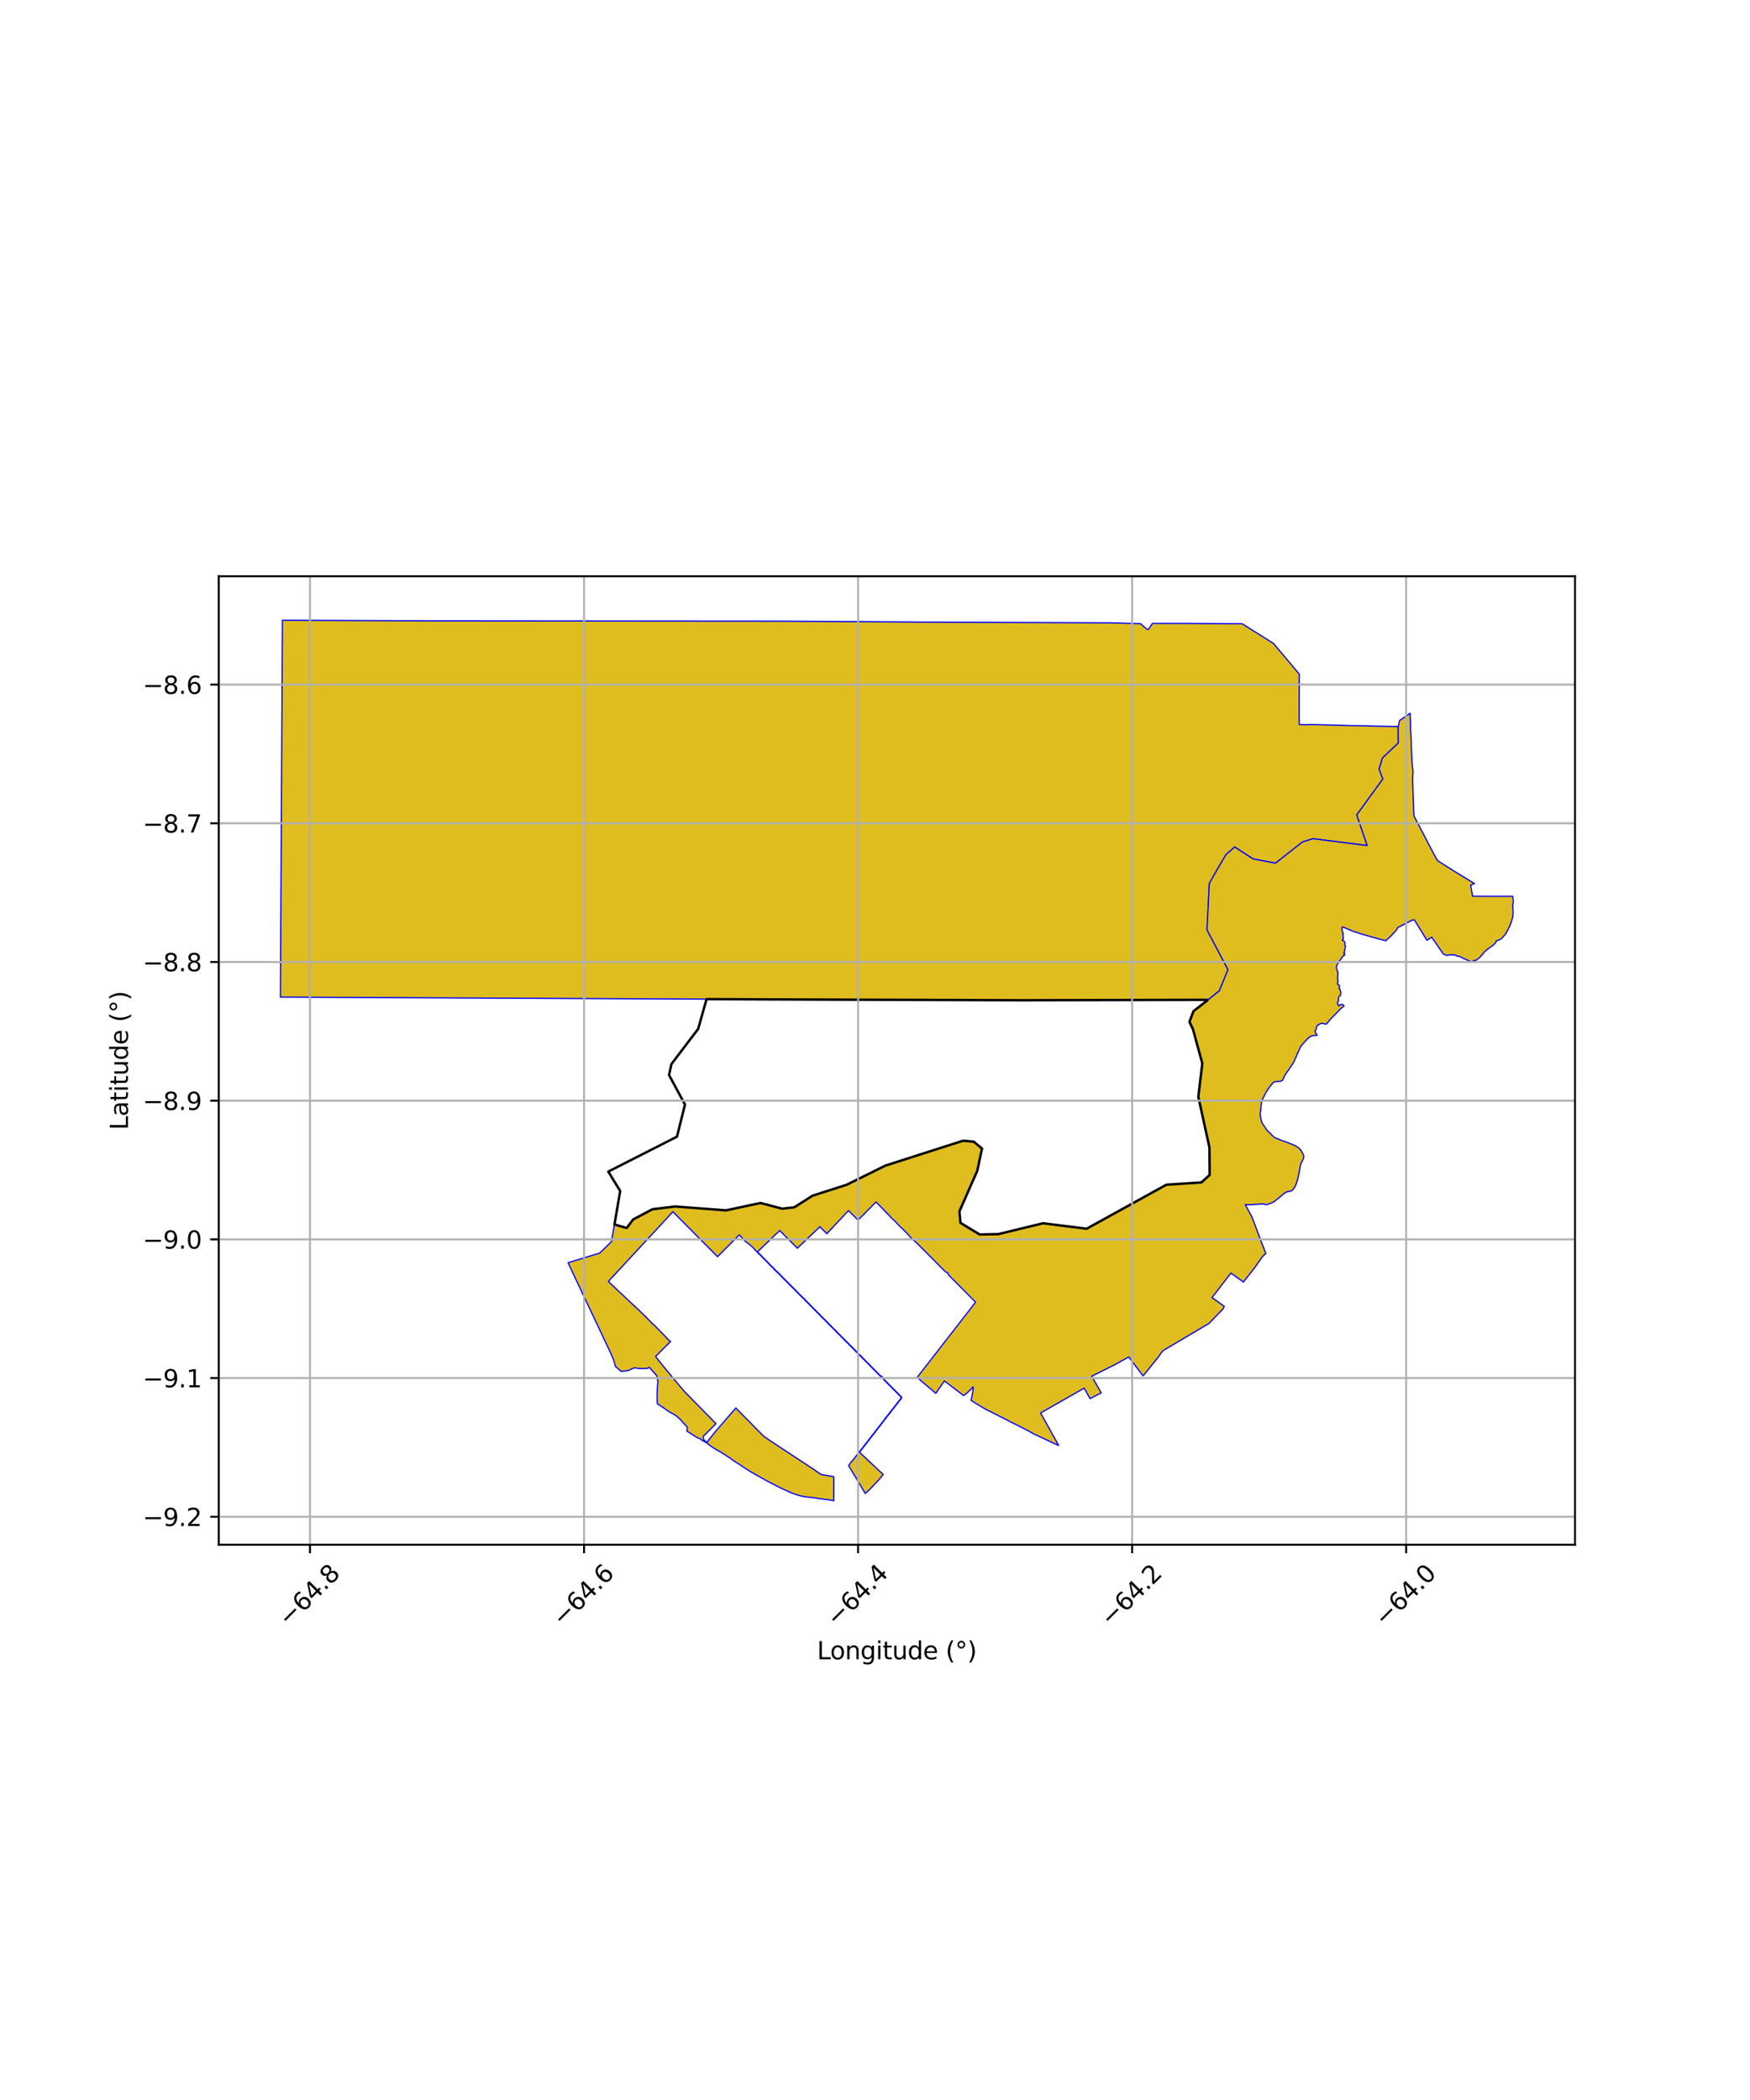 <?xml version="1.0" encoding="utf-8" standalone="no"?>
<!DOCTYPE svg PUBLIC "-//W3C//DTD SVG 1.1//EN"
  "http://www.w3.org/Graphics/SVG/1.1/DTD/svg11.dtd">
<svg xmlns:xlink="http://www.w3.org/1999/xlink" width="720pt" height="864pt" viewBox="0 0 720 864" xmlns="http://www.w3.org/2000/svg" version="1.1">
 <defs>
  <style type="text/css">*{stroke-linejoin: round; stroke-linecap: butt}</style>
 </defs>
 <g id="figure_1">
  <g id="patch_1">
   <path d="M 0 864 
L 720 864 
L 720 0 
L 0 0 
z
" style="fill: #ffffff"/>
  </g>
  <g id="axes_1">
   <g id="patch_2">
    <path d="M 90 635.561 
L 648 635.561 
L 648 237.079 
L 90 237.079 
z
" style="fill: #ffffff"/>
   </g>
   <g id="PatchCollection_1">
    <path d="M 565.44 298.746 
L 575.315 298.919 
L 575.284 301.327 
L 575.33 305.716 
L 568.83 311.852 
L 567.435 316.386 
L 568.985 320.515 
L 558.242 335.28 
L 562.535 347.896 
L 540.25 345.077 
L 535.878 346.436 
L 524.821 355.142 
L 515.587 353.404 
L 515.316 353.229 
L 514.151 352.474 
L 512.717 351.544 
L 508.011 348.493 
L 504.474 351.604 
L 500.669 358.011 
L 500.389 358.512 
L 497.591 363.512 
L 496.635 382.579 
L 505.263 398.965 
L 501.71 407.654 
L 497.067 411.371 
L 419.665 411.534 
L 351.118 411.314 
L 344.363 411.288 
L 332.15 411.241 
L 290.689 411.075 
L 115.364 410.239 
L 116.187 255.191 
L 180.369 255.451 
L 302.417 255.556 
L 320.889 255.566 
L 380.677 255.95 
L 456.689 256.253 
L 463.351 256.433 
L 469.24 256.599 
L 471.194 258.32 
L 472.098 258.973 
L 472.479 259.015 
L 474.129 256.502 
L 477.183 256.498 
L 480.023 256.493 
L 482.341 256.489 
L 484.453 256.486 
L 486.245 256.483 
L 489.362 256.503 
L 492.984 256.527 
L 496.237 256.548 
L 499.38 256.568 
L 502.835 256.589 
L 505.267 256.604 
L 505.491 256.605 
L 506.278 256.61 
L 508.83 256.626 
L 511.078 256.639 
L 513.446 258.137 
L 514.564 258.838 
L 515.629 259.505 
L 517.52 260.689 
L 519.741 262.08 
L 520.829 262.76 
L 521.871 263.414 
L 522.916 264.068 
L 523.967 264.725 
L 524.067 264.86 
L 525.298 266.345 
L 526.47 267.736 
L 527.796 269.312 
L 529.063 270.817 
L 529.975 271.9 
L 530.408 272.415 
L 532.601 275.021 
L 534.56 277.346 
L 534.536 279.152 
L 534.534 281.677 
L 534.527 283.127 
L 534.525 284.458 
L 534.522 285.728 
L 534.518 286.897 
L 534.517 288.329 
L 534.512 289.66 
L 534.507 297.913 
L 534.639 297.991 
L 534.679 298.139 
L 537.213 298.154 
L 538.556 298.135 
L 539.91 298.096 
L 542.684 298.161 
L 545.141 298.23 
L 547.597 298.3 
L 550.054 298.369 
L 550.19 298.388 
L 556.449 298.542 
L 559.049 298.575 
L 561.599 298.581 
L 563.075 298.685 
L 564.342 298.718 
L 565.44 298.746 
" clip-path="url(#p7fd891ef24)" style="fill: #e0bd1f; stroke: #0000ff; stroke-width: 0.5"/>
    <path d="M 252.767 503.781 
L 257.844 505.229 
L 260.479 501.74 
L 268.418 497.523 
L 277.717 496.381 
L 298.72 497.972 
L 312.921 494.941 
L 321.782 497.288 
L 326.793 496.724 
L 334.31 491.937 
L 348.279 487.469 
L 364.366 479.528 
L 396.231 469.328 
L 400.646 469.72 
L 404.028 472.542 
L 402.073 481.72 
L 394.725 498.414 
L 395.166 503.115 
L 403.042 507.909 
L 410.73 507.752 
L 429.113 503.293 
L 447.077 505.533 
L 479.882 487.423 
L 494.292 486.491 
L 497.686 483.407 
L 497.598 472.091 
L 493.024 451.28 
L 494.664 437.504 
L 490.795 423.375 
L 489.36 420.429 
L 491.05 416.005 
L 497.026 411.363 
L 501.669 407.645 
L 505.222 398.957 
L 496.594 382.571 
L 497.55 363.503 
L 500.348 358.504 
L 500.628 358.002 
L 504.433 351.595 
L 507.97 348.485 
L 512.676 351.536 
L 514.109 352.465 
L 515.275 353.221 
L 515.546 353.395 
L 524.78 355.133 
L 535.837 346.427 
L 540.209 345.068 
L 562.494 347.887 
L 558.201 335.271 
L 568.944 320.506 
L 567.394 316.378 
L 568.789 311.843 
L 575.289 305.707 
L 575.243 301.318 
L 575.274 298.91 
L 575.816 296.454 
L 580.16 293.468 
L 580.178 294 
L 580.231 295.445 
L 580.341 298.504 
L 580.264 299.152 
L 580.462 301.654 
L 580.581 304.69 
L 580.724 308.578 
L 580.835 311.653 
L 581.047 314.562 
L 581.369 317.452 
L 581.206 320.447 
L 581.273 323.432 
L 581.383 326.358 
L 581.471 328.751 
L 581.555 331.078 
L 581.631 333.154 
L 581.703 335.042 
L 581.759 335.437 
L 581.854 335.811 
L 581.99 336.17 
L 582.191 336.572 
L 583.226 338.543 
L 584.338 340.668 
L 585.39 342.681 
L 586.272 344.371 
L 587.234 346.214 
L 588.228 348.126 
L 589.227 350.038 
L 590.222 351.943 
L 591.266 353.778 
L 591.693 354.206 
L 592.125 354.507 
L 593.824 355.586 
L 595.833 356.861 
L 597.672 358.028 
L 599.511 359.162 
L 601.471 360.362 
L 603.425 361.556 
L 605.226 362.669 
L 606.643 363.51 
L 606.456 363.587 
L 605.077 364.151 
L 605.85 368.722 
L 610.974 368.749 
L 621.128 368.758 
L 622.361 368.759 
L 622.374 368.809 
L 622.5 369.702 
L 622.56 370.405 
L 622.636 371.009 
L 622.491 371.813 
L 622.357 372.894 
L 622.479 373.984 
L 622.531 374.811 
L 622.548 375.604 
L 622.469 376.356 
L 622.406 376.95 
L 622.264 377.7 
L 622.057 378.449 
L 621.55 379.97 
L 621.292 380.73 
L 620.927 381.441 
L 620.534 382.183 
L 620.193 382.943 
L 619.804 383.665 
L 619.366 384.345 
L 618.805 384.963 
L 618.233 385.645 
L 617.774 386.13 
L 617.43 386.4 
L 617.143 386.538 
L 616.974 386.619 
L 615.558 387.193 
L 615.449 387.714 
L 614.903 388.337 
L 614.253 388.927 
L 612.573 390.121 
L 610.786 391.56 
L 610.431 392.071 
L 610.075 392.467 
L 608.552 394.159 
L 607.642 394.798 
L 607.013 395.273 
L 606.73 395.07 
L 605.331 395.722 
L 601.786 394.173 
L 600.732 393.585 
L 599.331 393.317 
L 598.893 392.978 
L 596.959 392.811 
L 595.126 393.08 
L 593.857 392.553 
L 589.039 385.593 
L 587.088 386.854 
L 581.895 378.445 
L 581.157 378.53 
L 579.785 379.212 
L 578.304 379.976 
L 575.847 381.242 
L 575.111 381.602 
L 574.544 382.62 
L 573.183 384.11 
L 571.802 385.584 
L 570.766 386.44 
L 570.386 386.773 
L 570.32 387.03 
L 570.09 387.005 
L 567.616 386.412 
L 561.319 384.629 
L 560.388 384.358 
L 558.623 383.765 
L 558.139 383.621 
L 556.993 383.277 
L 552.267 381.315 
L 552.128 382.299 
L 552.235 382.813 
L 552.292 382.946 
L 552.403 383.421 
L 552.337 383.607 
L 552.585 384.116 
L 552.671 384.503 
L 552.631 384.684 
L 552.509 384.797 
L 552.549 385.334 
L 552.612 385.475 
L 552.737 386.161 
L 552.613 386.296 
L 552.434 386.292 
L 552.391 386.613 
L 552.464 386.73 
L 552.336 386.918 
L 552.754 387.097 
L 552.937 387.142 
L 553.414 387.913 
L 553.337 388.333 
L 553.311 388.989 
L 553.614 389.261 
L 553.119 391.535 
L 553.035 391.878 
L 553.189 391.948 
L 552.868 392.167 
L 553.212 392.378 
L 553.134 392.415 
L 553.08 392.557 
L 553.136 392.872 
L 553.264 392.996 
L 552.901 393.029 
L 552.386 393.592 
L 550.406 396.362 
L 549.796 397.857 
L 550.165 399.287 
L 550.443 400.029 
L 550.442 400.963 
L 550.336 401.429 
L 550.366 403.164 
L 550.563 403.529 
L 550.323 404.176 
L 550.284 404.581 
L 550.438 405.065 
L 550.728 405.067 
L 551.133 405.553 
L 551.013 406.135 
L 550.955 406.733 
L 551.295 407.055 
L 551.659 408.288 
L 551.603 409.02 
L 551.475 409.607 
L 550.974 409.774 
L 550.636 410.831 
L 550.8 411.404 
L 550.605 411.768 
L 550.419 412.215 
L 550.333 412.493 
L 550.391 413.05 
L 550.795 413.872 
L 551.191 413.607 
L 551.731 413.219 
L 552.534 413.372 
L 553.018 413.917 
L 552.57 414.229 
L 552.059 414.608 
L 551.721 414.884 
L 551.412 415.191 
L 551.132 415.502 
L 550.7 415.945 
L 550.275 416.389 
L 549.838 416.823 
L 549.408 417.258 
L 548.985 417.697 
L 548.566 418.133 
L 548.138 418.56 
L 547.703 418.995 
L 547.295 419.457 
L 546.892 419.914 
L 546.493 420.386 
L 546.122 420.868 
L 545.751 421.281 
L 545.654 421.346 
L 545.546 421.368 
L 545.393 421.344 
L 544.993 421.25 
L 544.36 421.114 
L 543.898 421.072 
L 543.433 421.129 
L 542.991 421.28 
L 542.61 421.518 
L 542.222 421.759 
L 541.886 422.116 
L 541.755 422.35 
L 541.668 422.6 
L 541.64 422.833 
L 541.558 423.222 
L 541.392 423.599 
L 541.127 424.22 
L 541.086 424.517 
L 541.182 424.82 
L 541.601 425.355 
L 541.88 425.873 
L 541.899 425.951 
L 541.887 425.975 
L 541.801 426.009 
L 541.591 425.993 
L 540.829 426.009 
L 540.111 426.126 
L 539.426 426.323 
L 538.788 426.671 
L 538.245 427.121 
L 537.769 427.606 
L 537.151 428.276 
L 536.522 428.943 
L 535.661 429.964 
L 535.228 430.485 
L 535.101 430.7 
L 534.8 431.302 
L 534.546 431.918 
L 534.272 432.539 
L 533.958 433.157 
L 533.673 433.794 
L 533.412 434.437 
L 533.138 435.073 
L 532.748 435.937 
L 532.458 436.579 
L 532.133 437.197 
L 531.783 437.816 
L 531.377 438.404 
L 530.965 438.998 
L 530.563 439.585 
L 530.182 440.175 
L 529.77 440.744 
L 529.357 441.307 
L 528.956 441.876 
L 528.714 442.28 
L 528.484 442.687 
L 528.232 443.299 
L 527.972 443.832 
L 527.684 444.36 
L 527.435 444.648 
L 527.281 444.728 
L 526.826 444.846 
L 526.354 444.925 
L 525.64 444.973 
L 524.903 445.03 
L 524.41 445.122 
L 523.946 445.348 
L 523.731 445.531 
L 523.564 445.722 
L 523.26 446.076 
L 522.969 446.433 
L 522.702 446.786 
L 522.276 447.303 
L 521.881 447.866 
L 521.49 448.433 
L 521.25 448.825 
L 521 449.208 
L 520.775 449.606 
L 520.568 450.014 
L 520.351 450.423 
L 520.139 450.836 
L 519.929 451.243 
L 519.724 451.653 
L 519.445 452.284 
L 519.277 452.714 
L 519.14 453.155 
L 519.047 453.607 
L 518.976 454.048 
L 518.904 454.488 
L 518.853 454.93 
L 518.821 455.365 
L 518.792 455.79 
L 518.746 456.215 
L 518.707 456.636 
L 518.642 457.056 
L 518.552 457.494 
L 518.481 457.95 
L 518.471 458.417 
L 518.524 458.885 
L 518.647 459.571 
L 518.769 460.244 
L 518.91 460.914 
L 519.097 461.597 
L 519.286 462.041 
L 519.517 462.462 
L 519.921 463.032 
L 520.214 463.387 
L 520.464 463.751 
L 520.69 464.159 
L 521.09 464.74 
L 521.517 465.297 
L 522.032 465.757 
L 522.678 466.341 
L 523.25 466.971 
L 523.705 467.416 
L 524.342 467.973 
L 524.732 468.196 
L 525.338 468.435 
L 525.736 468.558 
L 526.107 468.693 
L 526.662 468.93 
L 527.418 469.263 
L 528.192 469.515 
L 529.149 469.849 
L 529.908 470.123 
L 530.42 470.338 
L 530.897 470.52 
L 531.537 470.777 
L 532.179 471.053 
L 532.805 471.345 
L 533.405 471.674 
L 533.98 472.041 
L 534.511 472.464 
L 534.821 472.767 
L 535.215 473.267 
L 535.632 473.992 
L 536.04 474.672 
L 536.358 475.367 
L 536.401 475.524 
L 536.412 475.705 
L 536.385 476.129 
L 536.292 476.547 
L 536.137 476.953 
L 535.745 477.786 
L 535.437 478.384 
L 535.218 478.776 
L 535.112 479.005 
L 535.049 479.254 
L 534.993 479.701 
L 534.877 480.581 
L 534.739 481.26 
L 534.587 481.947 
L 534.462 482.636 
L 534.334 483.319 
L 534.188 483.993 
L 534.028 484.662 
L 533.916 485.102 
L 533.716 485.765 
L 533.589 486.207 
L 533.37 486.854 
L 533.209 487.276 
L 532.947 487.895 
L 532.667 488.472 
L 532.309 488.974 
L 531.917 489.442 
L 531.463 489.846 
L 531.087 490.044 
L 530.891 490.087 
L 529.961 490.226 
L 529.266 490.459 
L 528.647 490.8 
L 528.254 491.063 
L 528.065 491.217 
L 527.547 491.667 
L 527.013 492.113 
L 526.495 492.565 
L 525.97 493 
L 525.437 493.421 
L 524.907 493.855 
L 524.368 494.254 
L 523.789 494.582 
L 523.224 494.883 
L 522.505 495.173 
L 521.789 495.416 
L 521.209 495.593 
L 521.026 495.627 
L 520.84 495.628 
L 520.355 495.501 
L 519.821 495.373 
L 519.272 495.313 
L 518.745 495.356 
L 518.021 495.447 
L 517.123 495.503 
L 516.441 495.54 
L 515.51 495.599 
L 514.808 495.626 
L 513.856 495.673 
L 513.462 495.69 
L 512.354 495.626 
L 515.135 500.786 
L 518.903 510.868 
L 520.789 515.7 
L 519.292 517.107 
L 519.236 517.268 
L 516.384 521.319 
L 514.918 523.218 
L 511.574 527.458 
L 506.447 523.783 
L 498.656 533.851 
L 503.716 537.49 
L 503.087 538.634 
L 497.352 544.557 
L 495.234 545.794 
L 493.069 547.074 
L 490.86 548.38 
L 488.68 549.67 
L 486.456 550.978 
L 480.295 554.631 
L 478.847 555.487 
L 477.987 556.267 
L 476.556 558.345 
L 474.973 560.308 
L 473.361 562.307 
L 471.746 564.308 
L 470.292 566.099 
L 464.423 558.301 
L 458.614 561.491 
L 449.292 566.147 
L 449.157 566.219 
L 453.063 573.075 
L 448.47 575.441 
L 446.058 571.129 
L 441.587 573.678 
L 432.736 578.725 
L 428.121 581.335 
L 435.549 594.675 
L 433.744 593.949 
L 432.157 593.155 
L 430.519 592.379 
L 427.985 591.188 
L 425.399 590.006 
L 424.017 589.223 
L 422.127 588.193 
L 419.838 587.044 
L 417.665 585.948 
L 416.561 585.405 
L 415.758 584.981 
L 413.455 583.801 
L 411.128 582.645 
L 408.217 581.162 
L 405.006 579.524 
L 400.874 577.016 
L 399.505 576.131 
L 399.555 575.828 
L 399.637 575.528 
L 399.718 575.222 
L 399.809 574.913 
L 399.883 574.598 
L 399.946 574.281 
L 399.991 573.959 
L 400.046 573.642 
L 400.103 573.326 
L 400.153 573.014 
L 400.19 572.704 
L 400.244 572.396 
L 400.282 572.091 
L 400.252 571.947 
L 400.331 571.726 
L 400.333 571.528 
L 400.34 571.312 
L 400.36 571.063 
L 400.367 570.814 
L 400.338 570.635 
L 400.315 570.646 
L 400.282 570.643 
L 400.217 570.701 
L 400.093 570.874 
L 399.948 571.057 
L 399.787 571.239 
L 399.615 571.399 
L 399.447 571.577 
L 399.261 571.766 
L 399.079 571.977 
L 398.864 572.184 
L 398.633 572.393 
L 398.392 572.606 
L 398.142 572.828 
L 397.876 573.051 
L 397.608 573.283 
L 397.335 573.509 
L 397.055 573.739 
L 396.772 573.967 
L 396.496 574.201 
L 388.551 568.164 
L 388.126 568.776 
L 387.604 569.523 
L 387.081 570.27 
L 386.558 571.017 
L 386.035 571.764 
L 384.999 573.24 
L 377.45 566.822 
L 377.352 566.705 
L 378.922 564.676 
L 380.492 562.634 
L 382.085 560.627 
L 383.687 558.522 
L 385.275 556.479 
L 386.809 554.502 
L 386.909 554.393 
L 387.705 553.362 
L 388.499 552.336 
L 390.079 550.301 
L 391.738 548.202 
L 393.267 546.198 
L 394.849 544.168 
L 396.424 542.149 
L 398.004 540.114 
L 399.58 538.066 
L 401.367 535.736 
L 394.133 528.452 
L 393.022 527.327 
L 391.248 525.528 
L 390.275 524.562 
L 389.993 524.024 
L 389.96 523.775 
L 389.897 523.627 
L 389.636 523.526 
L 389.122 523.328 
L 388.544 522.831 
L 387.634 521.928 
L 386.751 520.987 
L 385.833 520.102 
L 383.953 518.192 
L 382.18 516.435 
L 380.335 514.57 
L 379.471 513.718 
L 379.358 513.603 
L 378.531 512.763 
L 376.742 511 
L 374.762 509.25 
L 373.131 507.385 
L 371.377 505.64 
L 370.364 504.673 
L 369.468 503.785 
L 368.611 502.856 
L 367.769 502.003 
L 366.804 501.135 
L 365.904 500.158 
L 364.995 499.244 
L 364.133 498.374 
L 364.035 498.271 
L 363.199 497.346 
L 362.251 496.397 
L 361.298 495.428 
L 360.419 494.539 
L 353.01 502.01 
L 352.71 501.709 
L 351.987 500.981 
L 351.277 500.259 
L 350.522 499.501 
L 349.809 498.788 
L 349.098 498.067 
L 340.286 507.456 
L 340.189 507.614 
L 340.107 507.526 
L 339.494 506.866 
L 338.759 506.168 
L 337.338 504.72 
L 328.058 513.552 
L 327.352 512.845 
L 326.647 512.134 
L 325.913 511.399 
L 325.198 510.682 
L 324.461 509.939 
L 323.722 509.198 
L 322.995 508.468 
L 322.25 507.721 
L 321.525 506.993 
L 320.801 506.266 
L 311.647 515.054 
L 312.38 515.767 
L 313.093 516.512 
L 313.824 517.247 
L 314.534 517.957 
L 315.286 518.73 
L 315.991 519.43 
L 316.694 520.175 
L 317.418 520.913 
L 318.168 521.619 
L 318.842 522.384 
L 319.629 523.09 
L 320.378 523.796 
L 321.068 524.526 
L 321.742 525.258 
L 321.838 525.345 
L 322.534 526.001 
L 323.251 526.732 
L 323.98 527.467 
L 324.695 528.186 
L 325.416 528.912 
L 326.14 529.64 
L 326.866 530.369 
L 327.592 531.1 
L 328.315 531.828 
L 329.028 532.578 
L 329.759 533.288 
L 330.503 534.011 
L 330.924 534.275 
L 331.241 534.74 
L 331.944 535.476 
L 332.671 536.212 
L 333.394 536.939 
L 334.101 537.672 
L 334.841 538.395 
L 335.568 539.145 
L 336.291 539.86 
L 337.012 540.597 
L 337.742 541.321 
L 338.428 542.059 
L 339.192 542.779 
L 339.93 543.503 
L 340.642 544.243 
L 341.361 544.965 
L 342.09 545.705 
L 342.809 546.454 
L 343.543 547.17 
L 344.27 547.893 
L 344.97 548.638 
L 345.685 549.359 
L 346.402 550.058 
L 347.12 550.795 
L 347.879 551.545 
L 348.597 552.263 
L 349.328 553.004 
L 350.066 553.721 
L 350.799 554.461 
L 351.569 555.238 
L 352.226 555.927 
L 352.947 556.666 
L 353.659 557.373 
L 354.428 558.081 
L 355.124 558.847 
L 355.86 559.569 
L 356.572 560.309 
L 357.315 561.031 
L 358.023 561.772 
L 358.732 562.461 
L 359.472 563.237 
L 360.919 564.703 
L 361.648 565.423 
L 362.377 566.143 
L 362.986 566.438 
L 363.801 567.613 
L 363.867 567.686 
L 371.002 574.871 
L 371.001 575.078 
L 369.688 576.807 
L 368.18 578.747 
L 366.656 580.706 
L 365.056 582.756 
L 363.541 584.717 
L 361.762 587.016 
L 360.117 589.148 
L 358.371 591.396 
L 356.752 593.485 
L 355.187 595.496 
L 353.61 597.499 
L 363.36 606.631 
L 363.241 606.78 
L 362.89 607.222 
L 362.55 607.666 
L 362.199 608.095 
L 361.84 608.521 
L 361.467 608.938 
L 361.078 609.349 
L 360.672 609.759 
L 360.266 610.19 
L 359.871 610.626 
L 359.467 611.057 
L 359.068 611.5 
L 358.662 611.92 
L 358.238 612.341 
L 357.826 612.774 
L 357.255 613.32 
L 356.676 613.846 
L 356.108 614.332 
L 355.962 614.438 
L 355.974 614.409 
L 349.227 603.156 
L 349.138 603.007 
L 349.403 602.66 
L 349.991 601.74 
L 350.89 600.761 
L 351.68 599.742 
L 352.558 598.597 
L 353.499 597.41 
L 354.268 596.405 
L 355 595.478 
L 355.114 595.327 
L 355.735 594.516 
L 356.471 593.572 
L 357.205 592.653 
L 357.994 591.633 
L 358.806 590.605 
L 359.587 589.581 
L 360.366 588.57 
L 361.151 587.557 
L 361.931 586.535 
L 362.725 585.524 
L 363.548 584.437 
L 364.29 583.473 
L 365.091 582.46 
L 365.869 581.439 
L 366.658 580.442 
L 367.439 579.436 
L 368.218 578.435 
L 369.011 577.416 
L 369.958 576.189 
L 370.899 574.976 
L 363.825 567.844 
L 363.714 567.73 
L 362.988 566.785 
L 362.854 566.518 
L 362.261 566.264 
L 361.539 565.533 
L 360.817 564.801 
L 360.093 564.076 
L 359.366 563.345 
L 358.648 562.612 
L 357.924 561.871 
L 357.202 561.139 
L 356.464 560.418 
L 355.749 559.682 
L 355.014 558.957 
L 354.287 558.227 
L 353.565 557.497 
L 352.835 556.771 
L 352.117 556.036 
L 351.359 555.259 
L 350.666 554.574 
L 349.92 553.817 
L 349.223 553.11 
L 348.494 552.381 
L 347.77 551.653 
L 347.012 550.922 
L 346.3 550.173 
L 345.602 549.466 
L 344.879 548.737 
L 344.155 547.997 
L 343.431 547.279 
L 342.77 546.583 
L 341.981 545.816 
L 341.254 545.084 
L 340.531 544.355 
L 339.811 543.619 
L 339.092 542.884 
L 338.334 542.182 
L 337.63 541.432 
L 336.901 540.705 
L 336.182 539.969 
L 335.459 539.242 
L 334.731 538.511 
L 334.005 537.779 
L 333.283 537.049 
L 332.563 536.314 
L 331.835 535.586 
L 331.13 534.836 
L 330.808 534.377 
L 330.384 534.125 
L 329.658 533.405 
L 328.935 532.672 
L 328.208 531.94 
L 327.484 531.212 
L 326.759 530.481 
L 326.028 529.748 
L 325.312 529.027 
L 324.593 528.301 
L 323.868 527.572 
L 323.143 526.844 
L 322.42 526.112 
L 321.718 525.437 
L 321.63 525.353 
L 320.959 524.648 
L 320.229 523.921 
L 319.512 523.187 
L 318.729 522.49 
L 318.057 521.727 
L 317.31 521.019 
L 316.589 520.287 
L 315.881 519.54 
L 315.158 518.81 
L 314.433 518.08 
L 313.708 517.351 
L 312.986 516.623 
L 312.259 515.892 
L 311.533 515.163 
L 310.808 514.433 
L 310.199 513.707 
L 309.48 512.975 
L 308.633 512.242 
L 307.888 511.645 
L 307.045 511.07 
L 306.316 510.369 
L 305.539 509.707 
L 304.883 508.796 
L 304.163 508.069 
L 295.228 517.039 
L 294.991 516.8 
L 293.546 515.347 
L 292.024 513.814 
L 290.508 512.287 
L 288.993 510.765 
L 287.465 509.233 
L 285.954 507.698 
L 285.85 507.59 
L 285.708 507.445 
L 284.233 505.973 
L 282.763 504.496 
L 281.302 503.025 
L 279.841 501.556 
L 278.596 500.305 
L 276.964 498.662 
L 276.847 498.546 
L 275.407 500.101 
L 274.049 501.567 
L 272.608 503.124 
L 271.163 504.687 
L 269.719 506.247 
L 268.273 507.806 
L 267.647 508.485 
L 266.347 509.889 
L 264.887 511.473 
L 263.827 512.61 
L 261.964 514.62 
L 260.483 516.218 
L 259.517 517.262 
L 259.004 517.816 
L 258.875 517.956 
L 258.761 518.078 
L 257.425 519.521 
L 255.88 521.187 
L 254.445 522.742 
L 252.991 524.307 
L 251.568 525.845 
L 250.284 527.232 
L 250.44 527.378 
L 252.06 528.899 
L 253.496 530.249 
L 255.032 531.694 
L 256.568 533.137 
L 258.079 534.561 
L 259.537 535.933 
L 259.566 535.96 
L 259.678 536.065 
L 259.689 536.076 
L 261.298 537.585 
L 262.834 539.029 
L 264.25 540.361 
L 265.867 541.969 
L 267.358 543.484 
L 268.832 544.979 
L 268.9 544.908 
L 270.107 546.158 
L 270.899 546.969 
L 271.724 547.786 
L 272.334 548.426 
L 272.976 549.077 
L 273.691 549.805 
L 274.41 550.624 
L 275.112 551.295 
L 275.892 552.04 
L 275.448 552.362 
L 269.741 558.083 
L 270.657 559.277 
L 271.687 560.59 
L 272.621 561.763 
L 273.545 562.884 
L 274.501 564.032 
L 275.483 565.227 
L 276.466 566.416 
L 277.458 567.598 
L 278.46 568.785 
L 279.454 569.984 
L 280.454 571.169 
L 281.523 572.406 
L 282.539 573.464 
L 283.655 574.602 
L 284.681 575.647 
L 285.764 576.751 
L 286.853 577.865 
L 287.945 578.977 
L 289.018 580.072 
L 290.05 581.124 
L 291.181 582.279 
L 292.272 583.39 
L 293.334 584.475 
L 294.578 585.742 
L 289.344 590.943 
L 289.358 591.908 
L 289.671 592.517 
L 290.876 593.43 
L 291.456 592.673 
L 294.242 589.086 
L 302.64 579.408 
L 302.74 579.293 
L 303.405 579.967 
L 304.181 580.753 
L 304.893 581.476 
L 305.598 582.189 
L 306.299 582.892 
L 307.004 583.618 
L 307.712 584.331 
L 308.459 585.05 
L 309.173 585.818 
L 309.87 586.523 
L 310.666 587.332 
L 311.362 588.037 
L 312.031 588.717 
L 312.783 589.479 
L 313.414 590.116 
L 314.207 590.926 
L 315.004 591.458 
L 315.907 592.107 
L 316.825 592.698 
L 317.618 593.231 
L 318.516 593.826 
L 319.405 594.407 
L 320.267 595 
L 322.081 596.175 
L 323.794 597.292 
L 325.513 598.423 
L 327.261 599.593 
L 329.033 600.76 
L 330.655 601.826 
L 332.463 603.018 
L 334.445 604.31 
L 334.559 604.41 
L 337.847 606.652 
L 342.908 607.531 
L 343.052 607.556 
L 343.052 607.631 
L 343.048 617.449 
L 342.434 617.315 
L 341.899 617.251 
L 341.375 617.119 
L 340.787 617.053 
L 340.019 616.963 
L 339.241 616.859 
L 338.49 616.754 
L 337.741 616.66 
L 336.802 616.518 
L 335.854 616.362 
L 335.079 616.268 
L 334.112 616.119 
L 333.293 616.034 
L 332.686 615.978 
L 332.091 615.917 
L 331.31 615.834 
L 330.557 615.703 
L 329.616 615.509 
L 328.686 615.258 
L 327.952 615.049 
L 327.248 614.811 
L 326.543 614.54 
L 326.013 614.353 
L 325.332 614.076 
L 324.657 613.783 
L 323.967 613.462 
L 323.076 613.077 
L 322.371 612.758 
L 321.671 612.446 
L 320.995 612.116 
L 320.479 611.842 
L 319.946 611.592 
L 319.431 611.337 
L 318.912 611.051 
L 318.198 610.688 
L 317.668 610.411 
L 317.135 610.129 
L 316.597 609.86 
L 316.071 609.587 
L 315.55 609.305 
L 315.03 609.024 
L 314.518 608.721 
L 313.994 608.433 
L 313.477 608.127 
L 312.943 607.833 
L 312.415 607.547 
L 311.896 607.259 
L 311.375 606.955 
L 310.846 606.683 
L 310.346 606.379 
L 309.826 606.069 
L 309.295 605.771 
L 308.773 605.479 
L 308.275 605.183 
L 307.796 604.853 
L 307.29 604.532 
L 306.8 604.23 
L 306.327 603.903 
L 305.82 603.569 
L 305.336 603.251 
L 304.857 602.934 
L 304.371 602.595 
L 303.858 602.284 
L 303.363 601.986 
L 302.875 601.674 
L 302.229 601.269 
L 301.77 600.934 
L 301.299 600.617 
L 300.855 600.245 
L 300.348 599.886 
L 299.67 599.462 
L 299.011 599.046 
L 298.337 598.567 
L 297.596 598.133 
L 296.928 597.702 
L 296.041 597.177 
L 295.522 596.889 
L 295.015 596.586 
L 294.672 596.392 
L 293.847 595.886 
L 292.999 595.347 
L 292.351 594.925 
L 291.627 594.378 
L 291.182 594.003 
L 290.682 593.65 
L 290.008 593.208 
L 289.28 592.789 
L 288.747 592.565 
L 288.311 592.181 
L 288.024 591.89 
L 287.308 591.714 
L 286.834 591.429 
L 285.984 590.94 
L 285.34 590.557 
L 284.691 590.16 
L 283.889 589.594 
L 282.624 588.816 
L 282.765 587.15 
L 281.324 585.646 
L 279.815 583.901 
L 278.018 582.354 
L 275.015 580.683 
L 272.869 579.123 
L 270.448 577.545 
L 270.308 574.677 
L 270.44 571.124 
L 270.681 568.366 
L 270.188 565.961 
L 267.092 562.515 
L 266.315 562.991 
L 263.622 563.1 
L 260.927 562.783 
L 258.41 563.896 
L 255.601 564.259 
L 253.224 562.184 
L 252.446 559.424 
L 251.321 556.858 
L 233.706 519.524 
L 246.737 515.562 
L 251.561 510.851 
L 252.767 503.781 
" clip-path="url(#p7fd891ef24)" style="fill: #e0bd1f; stroke: #0000ff; stroke-width: 0.5"/>
   </g>
   <g id="PatchCollection_2">
    <path d="M 497.015 411.371 
L 491.05 416.005 
L 489.36 420.429 
L 490.795 423.375 
L 494.664 437.504 
L 493.024 451.28 
L 497.598 472.091 
L 497.686 483.407 
L 494.292 486.491 
L 479.882 487.423 
L 447.077 505.533 
L 429.113 503.293 
L 410.73 507.752 
L 403.042 507.909 
L 395.166 503.115 
L 394.725 498.414 
L 402.073 481.72 
L 404.028 472.542 
L 400.646 469.72 
L 396.231 469.328 
L 364.366 479.528 
L 348.279 487.469 
L 334.31 491.937 
L 326.793 496.724 
L 321.782 497.288 
L 312.921 494.941 
L 298.72 497.972 
L 277.717 496.381 
L 268.418 497.523 
L 260.479 501.74 
L 257.844 505.229 
L 252.808 503.793 
L 255.158 490.014 
L 250.269 482.026 
L 278.524 467.662 
L 281.824 454.444 
L 275.265 442.305 
L 276.24 437.793 
L 287.26 423.291 
L 290.692 411.075 
L 332.15 411.241 
L 344.363 411.288 
L 351.118 411.314 
L 419.665 411.534 
L 497.015 411.371 
" clip-path="url(#p7fd891ef24)" style="fill: none; stroke: #000000"/>
   </g>
   <g id="matplotlib.axis_1">
    <g id="xtick_1">
     <g id="line2d_1">
      <path d="M 127.543 635.561 
L 127.543 237.079 
" clip-path="url(#p7fd891ef24)" style="fill: none; stroke: #b0b0b0; stroke-width: 0.8; stroke-linecap: square"/>
     </g>
     <g id="line2d_2">
      <defs>
       <path id="m148089e9d6" d="M 0 0 
L 0 3.5 
" style="stroke: #000000; stroke-width: 0.8"/>
      </defs>
      <g>
       <use xlink:href="#m148089e9d6" x="127.543" y="635.561" style="stroke: #000000; stroke-width: 0.8"/>
      </g>
     </g>
     <g id="text_1">
      <!-- −64.8 -->
      <g transform="translate(118.66 669.604) rotate(-45) scale(0.1 -0.1)">
       <defs>
        <path id="DejaVuSans-2212" d="M 678 2272 
L 4684 2272 
L 4684 1741 
L 678 1741 
L 678 2272 
z
" transform="scale(0.016)"/>
        <path id="DejaVuSans-36" d="M 2113 2584 
Q 1688 2584 1439 2293 
Q 1191 2003 1191 1497 
Q 1191 994 1439 701 
Q 1688 409 2113 409 
Q 2538 409 2786 701 
Q 3034 994 3034 1497 
Q 3034 2003 2786 2293 
Q 2538 2584 2113 2584 
z
M 3366 4563 
L 3366 3988 
Q 3128 4100 2886 4159 
Q 2644 4219 2406 4219 
Q 1781 4219 1451 3797 
Q 1122 3375 1075 2522 
Q 1259 2794 1537 2939 
Q 1816 3084 2150 3084 
Q 2853 3084 3261 2657 
Q 3669 2231 3669 1497 
Q 3669 778 3244 343 
Q 2819 -91 2113 -91 
Q 1303 -91 875 529 
Q 447 1150 447 2328 
Q 447 3434 972 4092 
Q 1497 4750 2381 4750 
Q 2619 4750 2861 4703 
Q 3103 4656 3366 4563 
z
" transform="scale(0.016)"/>
        <path id="DejaVuSans-34" d="M 2419 4116 
L 825 1625 
L 2419 1625 
L 2419 4116 
z
M 2253 4666 
L 3047 4666 
L 3047 1625 
L 3713 1625 
L 3713 1100 
L 3047 1100 
L 3047 0 
L 2419 0 
L 2419 1100 
L 313 1100 
L 313 1709 
L 2253 4666 
z
" transform="scale(0.016)"/>
        <path id="DejaVuSans-2e" d="M 684 794 
L 1344 794 
L 1344 0 
L 684 0 
L 684 794 
z
" transform="scale(0.016)"/>
        <path id="DejaVuSans-38" d="M 2034 2216 
Q 1584 2216 1326 1975 
Q 1069 1734 1069 1313 
Q 1069 891 1326 650 
Q 1584 409 2034 409 
Q 2484 409 2743 651 
Q 3003 894 3003 1313 
Q 3003 1734 2745 1975 
Q 2488 2216 2034 2216 
z
M 1403 2484 
Q 997 2584 770 2862 
Q 544 3141 544 3541 
Q 544 4100 942 4425 
Q 1341 4750 2034 4750 
Q 2731 4750 3128 4425 
Q 3525 4100 3525 3541 
Q 3525 3141 3298 2862 
Q 3072 2584 2669 2484 
Q 3125 2378 3379 2068 
Q 3634 1759 3634 1313 
Q 3634 634 3220 271 
Q 2806 -91 2034 -91 
Q 1263 -91 848 271 
Q 434 634 434 1313 
Q 434 1759 690 2068 
Q 947 2378 1403 2484 
z
M 1172 3481 
Q 1172 3119 1398 2916 
Q 1625 2713 2034 2713 
Q 2441 2713 2670 2916 
Q 2900 3119 2900 3481 
Q 2900 3844 2670 4047 
Q 2441 4250 2034 4250 
Q 1625 4250 1398 4047 
Q 1172 3844 1172 3481 
z
" transform="scale(0.016)"/>
       </defs>
       <use xlink:href="#DejaVuSans-2212"/>
       <use xlink:href="#DejaVuSans-36" transform="translate(83.789 0)"/>
       <use xlink:href="#DejaVuSans-34" transform="translate(147.412 0)"/>
       <use xlink:href="#DejaVuSans-2e" transform="translate(211.035 0)"/>
       <use xlink:href="#DejaVuSans-38" transform="translate(242.822 0)"/>
      </g>
     </g>
    </g>
    <g id="xtick_2">
     <g id="line2d_3">
      <path d="M 240.292 635.561 
L 240.292 237.079 
" clip-path="url(#p7fd891ef24)" style="fill: none; stroke: #b0b0b0; stroke-width: 0.8; stroke-linecap: square"/>
     </g>
     <g id="line2d_4">
      <g>
       <use xlink:href="#m148089e9d6" x="240.292" y="635.561" style="stroke: #000000; stroke-width: 0.8"/>
      </g>
     </g>
     <g id="text_2">
      <!-- −64.6 -->
      <g transform="translate(231.408 669.604) rotate(-45) scale(0.1 -0.1)">
       <use xlink:href="#DejaVuSans-2212"/>
       <use xlink:href="#DejaVuSans-36" transform="translate(83.789 0)"/>
       <use xlink:href="#DejaVuSans-34" transform="translate(147.412 0)"/>
       <use xlink:href="#DejaVuSans-2e" transform="translate(211.035 0)"/>
       <use xlink:href="#DejaVuSans-36" transform="translate(242.822 0)"/>
      </g>
     </g>
    </g>
    <g id="xtick_3">
     <g id="line2d_5">
      <path d="M 353.04 635.561 
L 353.04 237.079 
" clip-path="url(#p7fd891ef24)" style="fill: none; stroke: #b0b0b0; stroke-width: 0.8; stroke-linecap: square"/>
     </g>
     <g id="line2d_6">
      <g>
       <use xlink:href="#m148089e9d6" x="353.04" y="635.561" style="stroke: #000000; stroke-width: 0.8"/>
      </g>
     </g>
     <g id="text_3">
      <!-- −64.4 -->
      <g transform="translate(344.156 669.604) rotate(-45) scale(0.1 -0.1)">
       <use xlink:href="#DejaVuSans-2212"/>
       <use xlink:href="#DejaVuSans-36" transform="translate(83.789 0)"/>
       <use xlink:href="#DejaVuSans-34" transform="translate(147.412 0)"/>
       <use xlink:href="#DejaVuSans-2e" transform="translate(211.035 0)"/>
       <use xlink:href="#DejaVuSans-34" transform="translate(242.822 0)"/>
      </g>
     </g>
    </g>
    <g id="xtick_4">
     <g id="line2d_7">
      <path d="M 465.788 635.561 
L 465.788 237.079 
" clip-path="url(#p7fd891ef24)" style="fill: none; stroke: #b0b0b0; stroke-width: 0.8; stroke-linecap: square"/>
     </g>
     <g id="line2d_8">
      <g>
       <use xlink:href="#m148089e9d6" x="465.788" y="635.561" style="stroke: #000000; stroke-width: 0.8"/>
      </g>
     </g>
     <g id="text_4">
      <!-- −64.2 -->
      <g transform="translate(456.904 669.604) rotate(-45) scale(0.1 -0.1)">
       <defs>
        <path id="DejaVuSans-32" d="M 1228 531 
L 3431 531 
L 3431 0 
L 469 0 
L 469 531 
Q 828 903 1448 1529 
Q 2069 2156 2228 2338 
Q 2531 2678 2651 2914 
Q 2772 3150 2772 3378 
Q 2772 3750 2511 3984 
Q 2250 4219 1831 4219 
Q 1534 4219 1204 4116 
Q 875 4013 500 3803 
L 500 4441 
Q 881 4594 1212 4672 
Q 1544 4750 1819 4750 
Q 2544 4750 2975 4387 
Q 3406 4025 3406 3419 
Q 3406 3131 3298 2873 
Q 3191 2616 2906 2266 
Q 2828 2175 2409 1742 
Q 1991 1309 1228 531 
z
" transform="scale(0.016)"/>
       </defs>
       <use xlink:href="#DejaVuSans-2212"/>
       <use xlink:href="#DejaVuSans-36" transform="translate(83.789 0)"/>
       <use xlink:href="#DejaVuSans-34" transform="translate(147.412 0)"/>
       <use xlink:href="#DejaVuSans-2e" transform="translate(211.035 0)"/>
       <use xlink:href="#DejaVuSans-32" transform="translate(242.822 0)"/>
      </g>
     </g>
    </g>
    <g id="xtick_5">
     <g id="line2d_9">
      <path d="M 578.536 635.561 
L 578.536 237.079 
" clip-path="url(#p7fd891ef24)" style="fill: none; stroke: #b0b0b0; stroke-width: 0.8; stroke-linecap: square"/>
     </g>
     <g id="line2d_10">
      <g>
       <use xlink:href="#m148089e9d6" x="578.536" y="635.561" style="stroke: #000000; stroke-width: 0.8"/>
      </g>
     </g>
     <g id="text_5">
      <!-- −64.0 -->
      <g transform="translate(569.652 669.604) rotate(-45) scale(0.1 -0.1)">
       <defs>
        <path id="DejaVuSans-30" d="M 2034 4250 
Q 1547 4250 1301 3770 
Q 1056 3291 1056 2328 
Q 1056 1369 1301 889 
Q 1547 409 2034 409 
Q 2525 409 2770 889 
Q 3016 1369 3016 2328 
Q 3016 3291 2770 3770 
Q 2525 4250 2034 4250 
z
M 2034 4750 
Q 2819 4750 3233 4129 
Q 3647 3509 3647 2328 
Q 3647 1150 3233 529 
Q 2819 -91 2034 -91 
Q 1250 -91 836 529 
Q 422 1150 422 2328 
Q 422 3509 836 4129 
Q 1250 4750 2034 4750 
z
" transform="scale(0.016)"/>
       </defs>
       <use xlink:href="#DejaVuSans-2212"/>
       <use xlink:href="#DejaVuSans-36" transform="translate(83.789 0)"/>
       <use xlink:href="#DejaVuSans-34" transform="translate(147.412 0)"/>
       <use xlink:href="#DejaVuSans-2e" transform="translate(211.035 0)"/>
       <use xlink:href="#DejaVuSans-30" transform="translate(242.822 0)"/>
      </g>
     </g>
    </g>
    <g id="text_6">
     <!-- Longitude (°) -->
     <g transform="translate(336.14 682.673) scale(0.1 -0.1)">
      <defs>
       <path id="DejaVuSans-4c" d="M 628 4666 
L 1259 4666 
L 1259 531 
L 3531 531 
L 3531 0 
L 628 0 
L 628 4666 
z
" transform="scale(0.016)"/>
       <path id="DejaVuSans-6f" d="M 1959 3097 
Q 1497 3097 1228 2736 
Q 959 2375 959 1747 
Q 959 1119 1226 758 
Q 1494 397 1959 397 
Q 2419 397 2687 759 
Q 2956 1122 2956 1747 
Q 2956 2369 2687 2733 
Q 2419 3097 1959 3097 
z
M 1959 3584 
Q 2709 3584 3137 3096 
Q 3566 2609 3566 1747 
Q 3566 888 3137 398 
Q 2709 -91 1959 -91 
Q 1206 -91 779 398 
Q 353 888 353 1747 
Q 353 2609 779 3096 
Q 1206 3584 1959 3584 
z
" transform="scale(0.016)"/>
       <path id="DejaVuSans-6e" d="M 3513 2113 
L 3513 0 
L 2938 0 
L 2938 2094 
Q 2938 2591 2744 2837 
Q 2550 3084 2163 3084 
Q 1697 3084 1428 2787 
Q 1159 2491 1159 1978 
L 1159 0 
L 581 0 
L 581 3500 
L 1159 3500 
L 1159 2956 
Q 1366 3272 1645 3428 
Q 1925 3584 2291 3584 
Q 2894 3584 3203 3211 
Q 3513 2838 3513 2113 
z
" transform="scale(0.016)"/>
       <path id="DejaVuSans-67" d="M 2906 1791 
Q 2906 2416 2648 2759 
Q 2391 3103 1925 3103 
Q 1463 3103 1205 2759 
Q 947 2416 947 1791 
Q 947 1169 1205 825 
Q 1463 481 1925 481 
Q 2391 481 2648 825 
Q 2906 1169 2906 1791 
z
M 3481 434 
Q 3481 -459 3084 -895 
Q 2688 -1331 1869 -1331 
Q 1566 -1331 1297 -1286 
Q 1028 -1241 775 -1147 
L 775 -588 
Q 1028 -725 1275 -790 
Q 1522 -856 1778 -856 
Q 2344 -856 2625 -561 
Q 2906 -266 2906 331 
L 2906 616 
Q 2728 306 2450 153 
Q 2172 0 1784 0 
Q 1141 0 747 490 
Q 353 981 353 1791 
Q 353 2603 747 3093 
Q 1141 3584 1784 3584 
Q 2172 3584 2450 3431 
Q 2728 3278 2906 2969 
L 2906 3500 
L 3481 3500 
L 3481 434 
z
" transform="scale(0.016)"/>
       <path id="DejaVuSans-69" d="M 603 3500 
L 1178 3500 
L 1178 0 
L 603 0 
L 603 3500 
z
M 603 4863 
L 1178 4863 
L 1178 4134 
L 603 4134 
L 603 4863 
z
" transform="scale(0.016)"/>
       <path id="DejaVuSans-74" d="M 1172 4494 
L 1172 3500 
L 2356 3500 
L 2356 3053 
L 1172 3053 
L 1172 1153 
Q 1172 725 1289 603 
Q 1406 481 1766 481 
L 2356 481 
L 2356 0 
L 1766 0 
Q 1100 0 847 248 
Q 594 497 594 1153 
L 594 3053 
L 172 3053 
L 172 3500 
L 594 3500 
L 594 4494 
L 1172 4494 
z
" transform="scale(0.016)"/>
       <path id="DejaVuSans-75" d="M 544 1381 
L 544 3500 
L 1119 3500 
L 1119 1403 
Q 1119 906 1312 657 
Q 1506 409 1894 409 
Q 2359 409 2629 706 
Q 2900 1003 2900 1516 
L 2900 3500 
L 3475 3500 
L 3475 0 
L 2900 0 
L 2900 538 
Q 2691 219 2414 64 
Q 2138 -91 1772 -91 
Q 1169 -91 856 284 
Q 544 659 544 1381 
z
M 1991 3584 
L 1991 3584 
z
" transform="scale(0.016)"/>
       <path id="DejaVuSans-64" d="M 2906 2969 
L 2906 4863 
L 3481 4863 
L 3481 0 
L 2906 0 
L 2906 525 
Q 2725 213 2448 61 
Q 2172 -91 1784 -91 
Q 1150 -91 751 415 
Q 353 922 353 1747 
Q 353 2572 751 3078 
Q 1150 3584 1784 3584 
Q 2172 3584 2448 3432 
Q 2725 3281 2906 2969 
z
M 947 1747 
Q 947 1113 1208 752 
Q 1469 391 1925 391 
Q 2381 391 2643 752 
Q 2906 1113 2906 1747 
Q 2906 2381 2643 2742 
Q 2381 3103 1925 3103 
Q 1469 3103 1208 2742 
Q 947 2381 947 1747 
z
" transform="scale(0.016)"/>
       <path id="DejaVuSans-65" d="M 3597 1894 
L 3597 1613 
L 953 1613 
Q 991 1019 1311 708 
Q 1631 397 2203 397 
Q 2534 397 2845 478 
Q 3156 559 3463 722 
L 3463 178 
Q 3153 47 2828 -22 
Q 2503 -91 2169 -91 
Q 1331 -91 842 396 
Q 353 884 353 1716 
Q 353 2575 817 3079 
Q 1281 3584 2069 3584 
Q 2775 3584 3186 3129 
Q 3597 2675 3597 1894 
z
M 3022 2063 
Q 3016 2534 2758 2815 
Q 2500 3097 2075 3097 
Q 1594 3097 1305 2825 
Q 1016 2553 972 2059 
L 3022 2063 
z
" transform="scale(0.016)"/>
       <path id="DejaVuSans-20" transform="scale(0.016)"/>
       <path id="DejaVuSans-28" d="M 1984 4856 
Q 1566 4138 1362 3434 
Q 1159 2731 1159 2009 
Q 1159 1288 1364 580 
Q 1569 -128 1984 -844 
L 1484 -844 
Q 1016 -109 783 600 
Q 550 1309 550 2009 
Q 550 2706 781 3412 
Q 1013 4119 1484 4856 
L 1984 4856 
z
" transform="scale(0.016)"/>
       <path id="DejaVuSans-b0" d="M 1600 4347 
Q 1350 4347 1178 4173 
Q 1006 4000 1006 3750 
Q 1006 3503 1178 3333 
Q 1350 3163 1600 3163 
Q 1850 3163 2022 3333 
Q 2194 3503 2194 3750 
Q 2194 3997 2020 4172 
Q 1847 4347 1600 4347 
z
M 1600 4750 
Q 1800 4750 1984 4673 
Q 2169 4597 2303 4453 
Q 2447 4313 2519 4134 
Q 2591 3956 2591 3750 
Q 2591 3338 2302 3052 
Q 2013 2766 1594 2766 
Q 1172 2766 890 3047 
Q 609 3328 609 3750 
Q 609 4169 896 4459 
Q 1184 4750 1600 4750 
z
" transform="scale(0.016)"/>
       <path id="DejaVuSans-29" d="M 513 4856 
L 1013 4856 
Q 1481 4119 1714 3412 
Q 1947 2706 1947 2009 
Q 1947 1309 1714 600 
Q 1481 -109 1013 -844 
L 513 -844 
Q 928 -128 1133 580 
Q 1338 1288 1338 2009 
Q 1338 2731 1133 3434 
Q 928 4138 513 4856 
z
" transform="scale(0.016)"/>
      </defs>
      <use xlink:href="#DejaVuSans-4c"/>
      <use xlink:href="#DejaVuSans-6f" transform="translate(53.963 0)"/>
      <use xlink:href="#DejaVuSans-6e" transform="translate(115.145 0)"/>
      <use xlink:href="#DejaVuSans-67" transform="translate(178.523 0)"/>
      <use xlink:href="#DejaVuSans-69" transform="translate(242 0)"/>
      <use xlink:href="#DejaVuSans-74" transform="translate(269.783 0)"/>
      <use xlink:href="#DejaVuSans-75" transform="translate(308.992 0)"/>
      <use xlink:href="#DejaVuSans-64" transform="translate(372.371 0)"/>
      <use xlink:href="#DejaVuSans-65" transform="translate(435.848 0)"/>
      <use xlink:href="#DejaVuSans-20" transform="translate(497.371 0)"/>
      <use xlink:href="#DejaVuSans-28" transform="translate(529.158 0)"/>
      <use xlink:href="#DejaVuSans-b0" transform="translate(568.172 0)"/>
      <use xlink:href="#DejaVuSans-29" transform="translate(618.172 0)"/>
     </g>
    </g>
   </g>
   <g id="matplotlib.axis_2">
    <g id="ytick_1">
     <g id="line2d_11">
      <path d="M 90 624.045 
L 648 624.045 
" clip-path="url(#p7fd891ef24)" style="fill: none; stroke: #b0b0b0; stroke-width: 0.8; stroke-linecap: square"/>
     </g>
     <g id="line2d_12">
      <defs>
       <path id="m204f47349e" d="M 0 0 
L -3.5 0 
" style="stroke: #000000; stroke-width: 0.8"/>
      </defs>
      <g>
       <use xlink:href="#m204f47349e" x="90" y="624.045" style="stroke: #000000; stroke-width: 0.8"/>
      </g>
     </g>
     <g id="text_7">
      <!-- −9.2 -->
      <g transform="translate(58.717 627.845) scale(0.1 -0.1)">
       <defs>
        <path id="DejaVuSans-39" d="M 703 97 
L 703 672 
Q 941 559 1184 500 
Q 1428 441 1663 441 
Q 2288 441 2617 861 
Q 2947 1281 2994 2138 
Q 2813 1869 2534 1725 
Q 2256 1581 1919 1581 
Q 1219 1581 811 2004 
Q 403 2428 403 3163 
Q 403 3881 828 4315 
Q 1253 4750 1959 4750 
Q 2769 4750 3195 4129 
Q 3622 3509 3622 2328 
Q 3622 1225 3098 567 
Q 2575 -91 1691 -91 
Q 1453 -91 1209 -44 
Q 966 3 703 97 
z
M 1959 2075 
Q 2384 2075 2632 2365 
Q 2881 2656 2881 3163 
Q 2881 3666 2632 3958 
Q 2384 4250 1959 4250 
Q 1534 4250 1286 3958 
Q 1038 3666 1038 3163 
Q 1038 2656 1286 2365 
Q 1534 2075 1959 2075 
z
" transform="scale(0.016)"/>
       </defs>
       <use xlink:href="#DejaVuSans-2212"/>
       <use xlink:href="#DejaVuSans-39" transform="translate(83.789 0)"/>
       <use xlink:href="#DejaVuSans-2e" transform="translate(147.412 0)"/>
       <use xlink:href="#DejaVuSans-32" transform="translate(179.199 0)"/>
      </g>
     </g>
    </g>
    <g id="ytick_2">
     <g id="line2d_13">
      <path d="M 90 566.982 
L 648 566.982 
" clip-path="url(#p7fd891ef24)" style="fill: none; stroke: #b0b0b0; stroke-width: 0.8; stroke-linecap: square"/>
     </g>
     <g id="line2d_14">
      <g>
       <use xlink:href="#m204f47349e" x="90" y="566.982" style="stroke: #000000; stroke-width: 0.8"/>
      </g>
     </g>
     <g id="text_8">
      <!-- −9.1 -->
      <g transform="translate(58.717 570.782) scale(0.1 -0.1)">
       <defs>
        <path id="DejaVuSans-31" d="M 794 531 
L 1825 531 
L 1825 4091 
L 703 3866 
L 703 4441 
L 1819 4666 
L 2450 4666 
L 2450 531 
L 3481 531 
L 3481 0 
L 794 0 
L 794 531 
z
" transform="scale(0.016)"/>
       </defs>
       <use xlink:href="#DejaVuSans-2212"/>
       <use xlink:href="#DejaVuSans-39" transform="translate(83.789 0)"/>
       <use xlink:href="#DejaVuSans-2e" transform="translate(147.412 0)"/>
       <use xlink:href="#DejaVuSans-31" transform="translate(179.199 0)"/>
      </g>
     </g>
    </g>
    <g id="ytick_3">
     <g id="line2d_15">
      <path d="M 90 509.919 
L 648 509.919 
" clip-path="url(#p7fd891ef24)" style="fill: none; stroke: #b0b0b0; stroke-width: 0.8; stroke-linecap: square"/>
     </g>
     <g id="line2d_16">
      <g>
       <use xlink:href="#m204f47349e" x="90" y="509.919" style="stroke: #000000; stroke-width: 0.8"/>
      </g>
     </g>
     <g id="text_9">
      <!-- −9.0 -->
      <g transform="translate(58.717 513.719) scale(0.1 -0.1)">
       <use xlink:href="#DejaVuSans-2212"/>
       <use xlink:href="#DejaVuSans-39" transform="translate(83.789 0)"/>
       <use xlink:href="#DejaVuSans-2e" transform="translate(147.412 0)"/>
       <use xlink:href="#DejaVuSans-30" transform="translate(179.199 0)"/>
      </g>
     </g>
    </g>
    <g id="ytick_4">
     <g id="line2d_17">
      <path d="M 90 452.857 
L 648 452.857 
" clip-path="url(#p7fd891ef24)" style="fill: none; stroke: #b0b0b0; stroke-width: 0.8; stroke-linecap: square"/>
     </g>
     <g id="line2d_18">
      <g>
       <use xlink:href="#m204f47349e" x="90" y="452.857" style="stroke: #000000; stroke-width: 0.8"/>
      </g>
     </g>
     <g id="text_10">
      <!-- −8.9 -->
      <g transform="translate(58.717 456.656) scale(0.1 -0.1)">
       <use xlink:href="#DejaVuSans-2212"/>
       <use xlink:href="#DejaVuSans-38" transform="translate(83.789 0)"/>
       <use xlink:href="#DejaVuSans-2e" transform="translate(147.412 0)"/>
       <use xlink:href="#DejaVuSans-39" transform="translate(179.199 0)"/>
      </g>
     </g>
    </g>
    <g id="ytick_5">
     <g id="line2d_19">
      <path d="M 90 395.794 
L 648 395.794 
" clip-path="url(#p7fd891ef24)" style="fill: none; stroke: #b0b0b0; stroke-width: 0.8; stroke-linecap: square"/>
     </g>
     <g id="line2d_20">
      <g>
       <use xlink:href="#m204f47349e" x="90" y="395.794" style="stroke: #000000; stroke-width: 0.8"/>
      </g>
     </g>
     <g id="text_11">
      <!-- −8.8 -->
      <g transform="translate(58.717 399.593) scale(0.1 -0.1)">
       <use xlink:href="#DejaVuSans-2212"/>
       <use xlink:href="#DejaVuSans-38" transform="translate(83.789 0)"/>
       <use xlink:href="#DejaVuSans-2e" transform="translate(147.412 0)"/>
       <use xlink:href="#DejaVuSans-38" transform="translate(179.199 0)"/>
      </g>
     </g>
    </g>
    <g id="ytick_6">
     <g id="line2d_21">
      <path d="M 90 338.731 
L 648 338.731 
" clip-path="url(#p7fd891ef24)" style="fill: none; stroke: #b0b0b0; stroke-width: 0.8; stroke-linecap: square"/>
     </g>
     <g id="line2d_22">
      <g>
       <use xlink:href="#m204f47349e" x="90" y="338.731" style="stroke: #000000; stroke-width: 0.8"/>
      </g>
     </g>
     <g id="text_12">
      <!-- −8.7 -->
      <g transform="translate(58.717 342.53) scale(0.1 -0.1)">
       <defs>
        <path id="DejaVuSans-37" d="M 525 4666 
L 3525 4666 
L 3525 4397 
L 1831 0 
L 1172 0 
L 2766 4134 
L 525 4134 
L 525 4666 
z
" transform="scale(0.016)"/>
       </defs>
       <use xlink:href="#DejaVuSans-2212"/>
       <use xlink:href="#DejaVuSans-38" transform="translate(83.789 0)"/>
       <use xlink:href="#DejaVuSans-2e" transform="translate(147.412 0)"/>
       <use xlink:href="#DejaVuSans-37" transform="translate(179.199 0)"/>
      </g>
     </g>
    </g>
    <g id="ytick_7">
     <g id="line2d_23">
      <path d="M 90 281.668 
L 648 281.668 
" clip-path="url(#p7fd891ef24)" style="fill: none; stroke: #b0b0b0; stroke-width: 0.8; stroke-linecap: square"/>
     </g>
     <g id="line2d_24">
      <g>
       <use xlink:href="#m204f47349e" x="90" y="281.668" style="stroke: #000000; stroke-width: 0.8"/>
      </g>
     </g>
     <g id="text_13">
      <!-- −8.6 -->
      <g transform="translate(58.717 285.467) scale(0.1 -0.1)">
       <use xlink:href="#DejaVuSans-2212"/>
       <use xlink:href="#DejaVuSans-38" transform="translate(83.789 0)"/>
       <use xlink:href="#DejaVuSans-2e" transform="translate(147.412 0)"/>
       <use xlink:href="#DejaVuSans-36" transform="translate(179.199 0)"/>
      </g>
     </g>
    </g>
    <g id="text_14">
     <!-- Latitude (°) -->
     <g transform="translate(52.638 464.89) rotate(-90) scale(0.1 -0.1)">
      <defs>
       <path id="DejaVuSans-61" d="M 2194 1759 
Q 1497 1759 1228 1600 
Q 959 1441 959 1056 
Q 959 750 1161 570 
Q 1363 391 1709 391 
Q 2188 391 2477 730 
Q 2766 1069 2766 1631 
L 2766 1759 
L 2194 1759 
z
M 3341 1997 
L 3341 0 
L 2766 0 
L 2766 531 
Q 2569 213 2275 61 
Q 1981 -91 1556 -91 
Q 1019 -91 701 211 
Q 384 513 384 1019 
Q 384 1609 779 1909 
Q 1175 2209 1959 2209 
L 2766 2209 
L 2766 2266 
Q 2766 2663 2505 2880 
Q 2244 3097 1772 3097 
Q 1472 3097 1187 3025 
Q 903 2953 641 2809 
L 641 3341 
Q 956 3463 1253 3523 
Q 1550 3584 1831 3584 
Q 2591 3584 2966 3190 
Q 3341 2797 3341 1997 
z
" transform="scale(0.016)"/>
      </defs>
      <use xlink:href="#DejaVuSans-4c"/>
      <use xlink:href="#DejaVuSans-61" transform="translate(55.713 0)"/>
      <use xlink:href="#DejaVuSans-74" transform="translate(116.992 0)"/>
      <use xlink:href="#DejaVuSans-69" transform="translate(156.201 0)"/>
      <use xlink:href="#DejaVuSans-74" transform="translate(183.984 0)"/>
      <use xlink:href="#DejaVuSans-75" transform="translate(223.193 0)"/>
      <use xlink:href="#DejaVuSans-64" transform="translate(286.572 0)"/>
      <use xlink:href="#DejaVuSans-65" transform="translate(350.049 0)"/>
      <use xlink:href="#DejaVuSans-20" transform="translate(411.572 0)"/>
      <use xlink:href="#DejaVuSans-28" transform="translate(443.359 0)"/>
      <use xlink:href="#DejaVuSans-b0" transform="translate(482.373 0)"/>
      <use xlink:href="#DejaVuSans-29" transform="translate(532.373 0)"/>
     </g>
    </g>
   </g>
   <g id="patch_3">
    <path d="M 90 635.561 
L 90 237.079 
" style="fill: none; stroke: #000000; stroke-width: 0.8; stroke-linejoin: miter; stroke-linecap: square"/>
   </g>
   <g id="patch_4">
    <path d="M 648 635.561 
L 648 237.079 
" style="fill: none; stroke: #000000; stroke-width: 0.8; stroke-linejoin: miter; stroke-linecap: square"/>
   </g>
   <g id="patch_5">
    <path d="M 90 635.561 
L 648 635.561 
" style="fill: none; stroke: #000000; stroke-width: 0.8; stroke-linejoin: miter; stroke-linecap: square"/>
   </g>
   <g id="patch_6">
    <path d="M 90 237.079 
L 648 237.079 
" style="fill: none; stroke: #000000; stroke-width: 0.8; stroke-linejoin: miter; stroke-linecap: square"/>
   </g>
  </g>
 </g>
 <defs>
  <clipPath id="p7fd891ef24">
   <rect x="90" y="237.079" width="558" height="398.483"/>
  </clipPath>
 </defs>
</svg>
